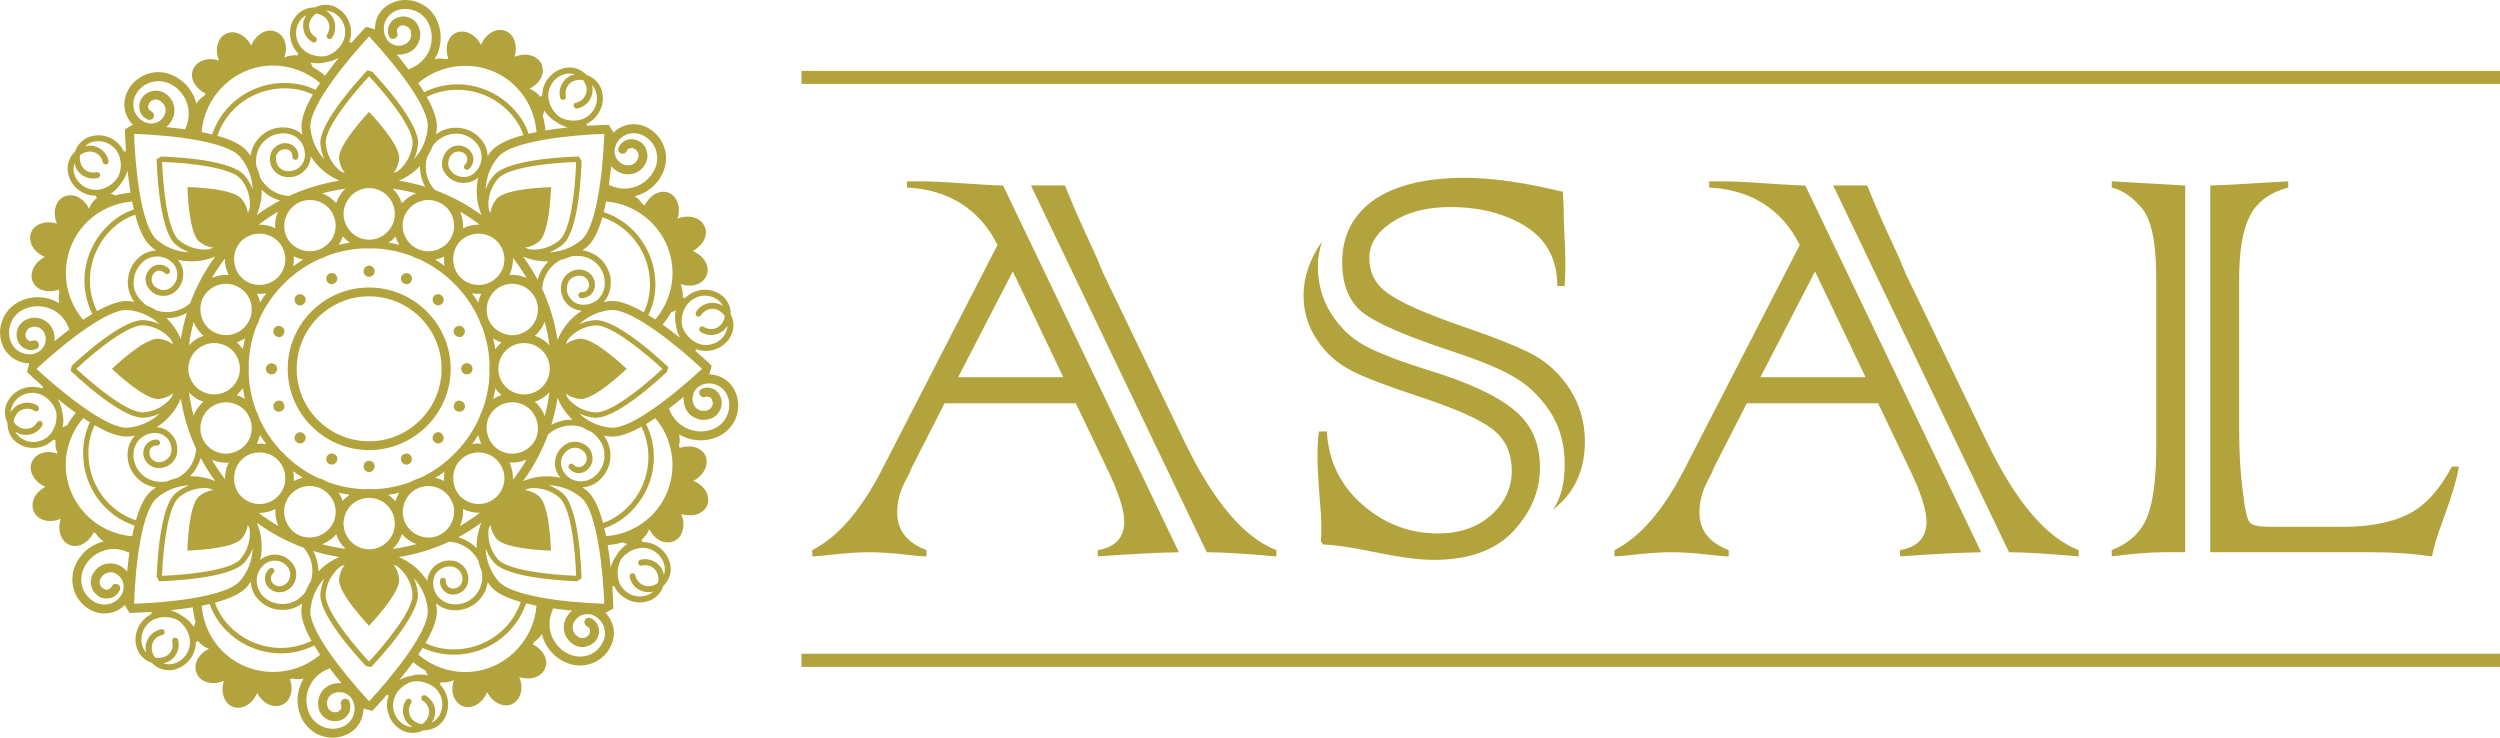 <svg width="183" height="54" viewBox="0 0 183 54" fill="none" xmlns="http://www.w3.org/2000/svg">
<path fill-rule="evenodd" clip-rule="evenodd" d="M167.501 13.274V13.73C166.192 14.07 165.266 14.741 164.722 15.742C164.178 16.779 163.907 18.315 163.907 20.353V31.433C163.907 33.096 163.992 34.581 164.161 35.889C164.314 37.264 164.493 38.054 164.697 38.258C164.884 38.462 165.376 38.563 166.175 38.563H171.528C173.414 38.563 174.977 38.267 176.217 37.673C177.458 37.078 178.545 35.906 179.48 34.157H179.99C179.87 34.972 179.489 36.263 178.843 38.029C178.418 39.15 178.146 40.05 178.027 40.729C176.65 40.525 175.172 40.423 173.592 40.423H161.791V13.577C162.946 13.544 164.238 13.476 165.665 13.374C166.802 13.316 167.413 13.282 167.501 13.274ZM167.501 13.274V13.272C167.515 13.272 167.515 13.272 167.501 13.274ZM2.155 26.592C1.859 26.595 1.562 26.532 1.283 26.403C0.762 26.162 0.357 25.738 0.164 25.218C0.068 24.928 0 24.62 0 24.331C0 23.974 0.087 23.608 0.241 23.281C0.531 22.664 1.022 22.201 1.668 21.96C2.44 21.661 3.269 21.691 4.021 22.028C4.131 22.078 4.237 22.135 4.339 22.197C4.28 21.948 4.28 21.669 4.344 21.389C4.329 21.328 4.315 21.267 4.303 21.207C3.496 21.471 2.678 21.258 2.401 20.63C2.121 19.985 2.517 19.204 3.279 18.809C2.449 18.462 2.025 17.691 2.276 17.017C2.517 16.381 3.365 16.12 4.165 16.371C3.829 15.562 4.041 14.675 4.705 14.386C5.36 14.097 6.14 14.491 6.507 15.269L6.513 15.265C6.645 14.944 6.847 14.679 7.085 14.49C7.046 14.444 7.024 14.385 7.02 14.323C6.053 14.337 5.173 13.66 4.986 12.681C4.966 12.565 4.947 12.459 4.947 12.343C4.947 11.865 5.151 11.416 5.489 11.101C5.527 10.977 5.579 10.857 5.651 10.744C5.893 10.357 6.259 10.078 6.693 9.973C7.666 9.708 8.654 10.214 9.069 11.096C9.119 11.078 9.17 11.072 9.219 11.082C9.164 10.267 9.148 9.657 9.142 9.461L9.691 9.144L9.742 9.146C9.526 8.935 9.358 8.675 9.238 8.382C9.142 8.131 9.103 7.881 9.103 7.64C9.103 7.342 9.171 7.053 9.296 6.764C9.566 6.147 10.077 5.684 10.704 5.443C11.34 5.193 12.044 5.231 12.662 5.52C13.55 5.926 14.158 6.706 14.376 7.59C14.51 7.366 14.708 7.164 14.953 7.008C14.985 6.955 15.018 6.903 15.052 6.851C14.292 6.47 13.869 5.734 14.127 5.096C14.388 4.441 15.217 4.162 16.027 4.431C15.69 3.603 15.931 2.745 16.587 2.447C17.223 2.176 17.994 2.581 18.39 3.333C18.718 2.524 19.499 2.051 20.165 2.311C20.839 2.572 21.11 3.391 20.811 4.21C21.139 4.066 21.476 4.02 21.784 4.058C21.789 4.008 21.809 3.959 21.84 3.918C21.437 3.522 21.225 2.978 21.225 2.427C21.225 2.032 21.331 1.646 21.572 1.3C21.917 0.792 22.478 0.525 23.043 0.543C23.161 0.482 23.288 0.435 23.424 0.403C23.858 0.288 24.311 0.354 24.696 0.586C25.557 1.106 25.906 2.151 25.577 3.058C25.627 3.079 25.671 3.114 25.703 3.158C26.237 2.547 26.654 2.106 26.79 1.964L27.407 2.127L27.446 2.169L27.445 2.128C27.445 1.83 27.503 1.541 27.619 1.26C27.86 0.75 28.275 0.365 28.814 0.162C29.431 -0.079 30.127 -0.05 30.744 0.239C31.361 0.519 31.823 1.02 32.055 1.656C32.353 2.427 32.324 3.266 31.987 4.017C31.935 4.126 31.878 4.231 31.816 4.332C32.068 4.271 32.348 4.269 32.629 4.332C32.689 4.317 32.748 4.304 32.808 4.291C32.544 3.493 32.756 2.675 33.405 2.388C34.041 2.127 34.822 2.523 35.208 3.284C35.564 2.436 36.336 2.012 37.001 2.263C37.657 2.513 37.908 3.361 37.666 4.161C38.468 3.824 39.344 4.036 39.644 4.701C39.923 5.346 39.538 6.127 38.757 6.493C39.088 6.626 39.358 6.835 39.547 7.079C39.59 7.044 39.64 7.023 39.692 7.016L39.692 6.985C39.692 6.58 39.817 6.194 40.04 5.858C40.358 5.395 40.811 5.078 41.359 4.971C41.956 4.852 42.541 5.068 42.927 5.483C43.056 5.524 43.181 5.582 43.299 5.655C43.685 5.887 43.954 6.253 44.071 6.687C44.205 7.226 44.118 7.765 43.838 8.238C43.623 8.602 43.315 8.887 42.932 9.064C42.95 9.112 42.956 9.162 42.95 9.21C43.761 9.156 44.367 9.139 44.562 9.134L44.899 9.684L44.898 9.715C45.108 9.498 45.367 9.328 45.661 9.221C46.182 9.028 46.76 9.047 47.262 9.278C47.879 9.567 48.361 10.069 48.593 10.705C48.844 11.341 48.796 12.025 48.516 12.651C48.188 13.403 47.571 13.971 46.799 14.261C46.687 14.303 46.572 14.338 46.456 14.367C46.674 14.498 46.869 14.69 47.02 14.926C47.076 14.96 47.132 14.995 47.187 15.031C47.571 14.278 48.304 13.858 48.95 14.106C49.586 14.367 49.856 15.214 49.595 16.005C50.425 15.668 51.303 15.918 51.582 16.584C51.871 17.2 51.457 17.971 50.714 18.376C51.505 18.703 51.997 19.484 51.727 20.139C51.478 20.818 50.65 21.07 49.837 20.801L49.832 20.83C49.961 21.146 50.004 21.47 49.972 21.765C50.031 21.769 50.086 21.794 50.131 21.836C50.417 21.538 50.79 21.336 51.196 21.247C51.728 21.141 52.286 21.247 52.74 21.556C53.24 21.887 53.505 22.449 53.49 23.016C53.761 23.521 53.768 24.154 53.444 24.688C53.173 25.15 52.72 25.487 52.19 25.622C51.79 25.726 51.362 25.705 50.97 25.558C50.95 25.6 50.921 25.636 50.885 25.665C51.505 26.207 51.952 26.633 52.094 26.769L51.93 27.386L51.905 27.408C52.2 27.408 52.494 27.472 52.768 27.598C53.279 27.839 53.665 28.243 53.868 28.783C54.118 29.41 54.089 30.093 53.82 30.71C53.521 31.337 53.019 31.8 52.373 32.04C51.458 32.381 50.486 32.26 49.708 31.797C49.77 32.047 49.771 32.328 49.706 32.609C49.72 32.667 49.734 32.727 49.746 32.786C50.545 32.53 51.372 32.742 51.649 33.38C51.91 34.016 51.515 34.806 50.753 35.201C51.592 35.529 52.026 36.309 51.766 36.984C51.515 37.62 50.686 37.88 49.876 37.63C50.204 38.439 49.991 39.316 49.345 39.605C48.682 39.904 47.902 39.51 47.534 38.732L47.529 38.736C47.4 39.057 47.197 39.324 46.957 39.513C46.993 39.555 47.013 39.611 47.019 39.673C47.984 39.669 48.852 40.341 49.065 41.32C49.185 41.91 48.969 42.504 48.551 42.895C48.512 43.019 48.459 43.14 48.391 43.258C48.159 43.643 47.792 43.923 47.349 44.028C46.819 44.173 46.258 44.096 45.797 43.807C45.424 43.594 45.139 43.283 44.969 42.91C44.921 42.925 44.87 42.927 44.821 42.914C44.877 43.73 44.894 44.341 44.899 44.539L44.349 44.847L44.299 44.846C44.52 45.059 44.694 45.324 44.803 45.619C45.006 46.148 44.986 46.717 44.735 47.237C44.465 47.854 43.974 48.317 43.337 48.557C42.711 48.789 42.007 48.77 41.39 48.48C40.637 48.143 40.058 47.536 39.769 46.755C39.729 46.643 39.693 46.529 39.664 46.413C39.532 46.63 39.34 46.826 39.102 46.982C39.067 47.039 39.032 47.096 38.995 47.153C39.742 47.536 40.172 48.277 39.914 48.904C39.654 49.56 38.824 49.829 38.015 49.56C38.361 50.389 38.11 51.256 37.465 51.544C36.828 51.825 36.056 51.42 35.661 50.668C35.324 51.477 34.552 51.94 33.877 51.69C33.213 51.42 32.942 50.593 33.23 49.793L33.227 49.792C32.903 49.935 32.568 49.98 32.262 49.943C32.254 49.998 32.23 50.051 32.194 50.094C32.881 50.77 33.006 51.86 32.469 52.711C32.131 53.211 31.562 53.475 30.996 53.455C30.88 53.518 30.756 53.566 30.627 53.598C30.184 53.703 29.712 53.636 29.326 53.404C28.872 53.115 28.525 52.692 28.409 52.143C28.352 51.979 28.323 51.815 28.323 51.641C28.323 51.395 28.368 51.157 28.454 50.93C28.409 50.907 28.37 50.877 28.343 50.837C27.806 51.452 27.387 51.894 27.252 52.037L26.634 51.873L26.609 51.845C26.614 52.141 26.551 52.438 26.423 52.721C26.191 53.25 25.776 53.636 25.227 53.829C24.61 54.079 23.925 54.051 23.298 53.771C22.691 53.491 22.228 52.981 21.978 52.335C21.852 51.989 21.775 51.622 21.775 51.256C21.775 50.822 21.881 50.389 22.055 49.983C22.105 49.874 22.161 49.769 22.222 49.668C21.968 49.73 21.686 49.731 21.402 49.669C21.343 49.683 21.283 49.697 21.224 49.709C21.497 50.506 21.285 51.325 20.647 51.593C20.001 51.882 19.219 51.487 18.823 50.725C18.477 51.554 17.705 51.989 17.04 51.738C16.393 51.477 16.134 50.648 16.384 49.839C15.584 50.187 14.697 49.965 14.407 49.309C14.109 48.646 14.511 47.868 15.287 47.501L15.281 47.493C14.956 47.364 14.689 47.163 14.5 46.927C14.456 46.962 14.4 46.983 14.341 46.988C14.349 47.935 13.671 48.818 12.701 49.03C12.089 49.149 11.494 48.935 11.107 48.514C10.988 48.477 10.872 48.428 10.762 48.365C10.367 48.124 10.087 47.748 9.981 47.305C9.932 47.141 9.914 46.977 9.914 46.813C9.914 46.024 10.379 45.285 11.1 44.936C11.083 44.888 11.08 44.837 11.09 44.79C10.28 44.845 9.674 44.861 9.479 44.867L9.142 44.308L9.144 44.275C8.935 44.49 8.684 44.663 8.4 44.77C7.869 44.972 7.291 44.944 6.769 44.721C6.162 44.432 5.689 43.941 5.448 43.306C5.352 43.016 5.294 42.727 5.294 42.418C5.294 42.044 5.371 41.686 5.525 41.349C5.863 40.598 6.47 40.029 7.251 39.73C7.362 39.69 7.475 39.656 7.589 39.629C7.371 39.496 7.174 39.301 7.018 39.061C6.964 39.029 6.912 38.995 6.86 38.962C6.486 39.728 5.749 40.144 5.102 39.894C4.446 39.634 4.186 38.796 4.446 37.976C3.617 38.333 2.748 38.082 2.469 37.428C2.189 36.791 2.585 36.02 3.327 35.634C2.527 35.298 2.064 34.517 2.315 33.852C2.574 33.19 3.406 32.91 4.212 33.212L4.214 33.194C4.077 32.87 4.031 32.539 4.066 32.237C4.012 32.228 3.961 32.205 3.918 32.17C3.242 32.861 2.139 33.008 1.302 32.445C0.81 32.127 0.55 31.568 0.55 31.028C0.55 31.009 0.55 30.991 0.55 30.972C0.424 30.73 0.357 30.459 0.357 30.18C0.357 29.881 0.434 29.592 0.598 29.323C1.1 28.464 2.159 28.108 3.071 28.44C3.091 28.39 3.124 28.348 3.168 28.319C2.556 27.784 2.118 27.367 1.977 27.232L2.131 26.615L2.155 26.592ZM41.413 28.802C41.459 28.921 41.509 29.035 41.564 29.145C42.071 29.767 42.801 30.126 43.549 30.19C44.581 30.277 46.829 28.561 48.487 27C47.378 25.96 44.727 23.724 43.559 23.82C42.807 23.88 42.07 24.239 41.559 24.868C41.508 24.973 41.46 25.081 41.417 25.193C41.718 24.965 42.079 24.828 42.46 24.793C43.501 24.716 45.874 27 45.874 27C45.874 27 43.501 29.294 42.46 29.207C42.078 29.172 41.715 29.032 41.413 28.802ZM40.216 25.268C40.14 24.679 40.024 24.102 39.872 23.54C39.724 23.944 39.474 24.302 39.147 24.581C39.559 24.717 39.926 24.956 40.216 25.268ZM9.948 38.088C10.219 37.138 10.58 36.348 11.061 35.943C11.173 35.849 11.29 35.761 11.411 35.678C10.82 35.598 10.279 35.3 9.904 34.845C9.527 34.401 9.335 33.871 9.335 33.303C9.335 33.225 9.335 33.149 9.344 33.082C9.385 32.63 9.572 32.215 9.876 31.888C9.719 31.918 9.561 31.94 9.402 31.953C8.73 32.005 7.851 31.655 6.931 31.125C6.624 31.744 6.47 32.44 6.47 33.187C6.47 35.43 7.884 37.401 9.948 38.088ZM42.084 5.446C41.883 5.378 41.662 5.361 41.438 5.405C41.003 5.492 40.637 5.732 40.415 6.099C40.165 6.465 40.078 6.889 40.165 7.304C40.274 7.835 40.578 8.281 40.988 8.58C41.429 8.814 41.956 8.894 42.479 8.768C42.894 8.652 43.241 8.392 43.472 8.016C43.694 7.65 43.752 7.207 43.646 6.802C43.588 6.579 43.481 6.385 43.33 6.23C43.336 6.253 43.342 6.277 43.346 6.301C43.433 6.657 43.346 7.033 43.144 7.342C42.952 7.65 42.614 7.862 42.257 7.939C42.142 7.968 42.025 7.881 41.987 7.775C41.968 7.65 42.045 7.534 42.17 7.515C42.421 7.457 42.642 7.322 42.778 7.092C42.932 6.879 42.962 6.638 42.932 6.388C42.887 6.193 42.801 6.018 42.685 5.87C42.501 5.831 42.312 5.836 42.132 5.887C41.871 5.945 41.659 6.099 41.544 6.311C41.399 6.532 41.37 6.793 41.418 7.053C41.466 7.149 41.39 7.274 41.264 7.304C41.158 7.342 41.032 7.264 41.003 7.149C40.908 6.783 40.975 6.417 41.158 6.099C41.36 5.771 41.659 5.539 42.017 5.462C42.039 5.456 42.061 5.451 42.084 5.446ZM13.236 29.175C12.854 30.093 12.22 30.796 11.465 31.268L11.485 31.27C11.929 31.308 12.324 31.5 12.585 31.828C12.893 32.156 13.009 32.618 12.97 33.023C12.97 33.38 12.787 33.698 12.526 33.939C12.247 34.17 11.89 34.285 11.524 34.257C11.215 34.237 10.946 34.083 10.743 33.852C10.559 33.62 10.454 33.322 10.492 33.042C10.54 32.522 11.002 32.137 11.524 32.176C11.63 32.184 11.697 32.309 11.717 32.416C11.717 32.532 11.601 32.618 11.485 32.618C11.205 32.59 10.954 32.801 10.935 33.082C10.926 33.274 10.974 33.438 11.08 33.573C11.205 33.717 11.379 33.804 11.553 33.832C11.803 33.852 12.044 33.766 12.237 33.602C12.421 33.447 12.536 33.235 12.546 32.995C12.574 32.676 12.469 32.348 12.267 32.117C12.064 31.867 11.784 31.723 11.456 31.703C11.041 31.665 10.636 31.79 10.328 32.059C10.009 32.319 9.817 32.706 9.778 33.11C9.778 33.187 9.768 33.235 9.768 33.292C9.768 33.766 9.932 34.208 10.241 34.565C10.569 34.97 11.061 35.221 11.601 35.259C11.799 35.279 11.995 35.274 12.187 35.247C12.449 35.133 12.722 35.042 13.004 34.977C13.158 34.895 13.305 34.796 13.443 34.681C13.963 34.247 14.291 33.62 14.349 32.937C14.351 32.914 14.357 32.891 14.366 32.871C13.826 31.716 13.441 30.475 13.236 29.175ZM39.269 44.335C39.011 44.284 38.756 44.228 38.51 44.167C37.757 46.394 35.64 47.922 33.221 47.922C32.388 47.922 31.619 47.749 30.94 47.422C30.838 47.587 30.731 47.754 30.62 47.919C31.587 48.741 32.793 49.194 34.041 49.194C36.781 49.194 39.05 47.053 39.269 44.335ZM40.151 19.132C39.538 19.147 38.905 19.038 38.286 18.778C38.681 19.317 39.038 19.886 39.354 20.48C39.492 19.969 39.761 19.508 40.151 19.132ZM40.814 24.883C41.192 23.945 41.831 23.227 42.593 22.744L42.547 22.741C42.122 22.702 41.717 22.5 41.437 22.172C41.157 21.835 41.032 21.42 41.061 20.977C41.1 20.621 41.254 20.284 41.524 20.062C41.794 19.831 42.161 19.705 42.517 19.734C42.816 19.762 43.106 19.908 43.298 20.139C43.472 20.371 43.588 20.64 43.54 20.958C43.53 21.208 43.395 21.44 43.211 21.604C43.009 21.758 42.778 21.835 42.527 21.825C42.402 21.816 42.334 21.691 42.334 21.584C42.353 21.459 42.44 21.382 42.565 21.382C42.7 21.402 42.836 21.353 42.942 21.267C43.028 21.18 43.106 21.054 43.125 20.919C43.134 20.727 43.067 20.563 42.952 20.419C42.836 20.284 42.672 20.187 42.488 20.177C42.237 20.159 41.987 20.235 41.794 20.399C41.62 20.553 41.515 20.765 41.505 21.016C41.447 21.324 41.572 21.642 41.784 21.883C41.977 22.134 42.276 22.278 42.585 22.298C42.99 22.346 43.395 22.211 43.733 21.951C44.032 21.671 44.235 21.305 44.263 20.881C44.311 20.361 44.148 19.849 43.81 19.435C43.462 19.03 42.98 18.78 42.44 18.741C42.245 18.721 42.05 18.726 41.857 18.754C41.597 18.867 41.325 18.957 41.044 19.021C40.887 19.104 40.737 19.204 40.598 19.32C40.078 19.754 39.75 20.379 39.692 21.054C39.69 21.079 39.684 21.103 39.675 21.124C40.223 22.298 40.612 23.56 40.814 24.883ZM40.202 18.473C41.09 18.438 41.923 18.1 42.565 17.556C43.626 16.65 44.117 12.893 44.234 9.799C42.142 9.866 37.503 10.262 36.481 11.476C35.922 12.129 35.577 12.97 35.547 13.865C35.683 13.489 35.886 13.142 36.143 12.844C37.213 11.562 42.171 11.466 42.373 11.456L42.575 11.784C42.527 13.152 42.306 16.959 41.196 17.894C40.903 18.141 40.567 18.338 40.202 18.473ZM35.247 15.742C34.862 14.821 34.807 13.873 35.002 13.005L34.986 13.018C34.649 13.287 34.234 13.423 33.8 13.384C33.367 13.355 32.971 13.152 32.681 12.815C32.45 12.536 32.306 12.218 32.363 11.842C32.402 11.486 32.575 11.148 32.845 10.917C33.077 10.724 33.366 10.628 33.666 10.657C33.964 10.686 34.244 10.821 34.417 11.051C34.775 11.437 34.716 12.034 34.322 12.382C34.234 12.459 34.08 12.449 34.012 12.353C33.945 12.266 33.954 12.131 34.032 12.054C34.244 11.87 34.273 11.543 34.089 11.332C33.983 11.187 33.81 11.11 33.626 11.09C33.444 11.081 33.26 11.128 33.126 11.254C32.942 11.409 32.826 11.63 32.816 11.88C32.778 12.102 32.855 12.343 33.019 12.526C33.231 12.776 33.511 12.921 33.83 12.95C34.157 12.978 34.465 12.893 34.696 12.689C35.016 12.41 35.208 12.044 35.246 11.63C35.285 11.225 35.16 10.811 34.88 10.483C34.552 10.088 34.07 9.838 33.559 9.79C33.019 9.751 32.478 9.915 32.064 10.262C31.922 10.382 31.796 10.516 31.685 10.661C31.576 10.945 31.437 11.22 31.271 11.48C31.224 11.641 31.192 11.808 31.177 11.977C31.11 12.671 31.331 13.316 31.775 13.846C31.788 13.863 31.797 13.881 31.804 13.9C33.043 14.353 34.2 14.977 35.247 15.742ZM44.094 15.901C43.822 16.857 43.46 17.65 42.98 18.058C42.869 18.151 42.753 18.24 42.633 18.323C43.223 18.404 43.764 18.701 44.148 19.156C44.552 19.657 44.774 20.264 44.697 20.919C44.664 21.374 44.481 21.788 44.181 22.109C44.346 22.076 44.512 22.052 44.678 22.037C45.343 21.986 46.215 22.333 47.128 22.86C47.422 22.239 47.58 21.547 47.58 20.814C47.58 18.567 46.163 16.593 44.094 15.901ZM14.194 45.896C14.206 45.825 14.226 45.755 14.252 45.686C14.27 45.64 14.292 45.595 14.318 45.552C14.217 45.197 14.148 44.829 14.113 44.455C13.56 44.546 13.003 44.617 12.475 44.672C12.76 44.748 13.029 44.874 13.269 45.042C13.64 45.244 13.961 45.536 14.194 45.896ZM50.045 29.049C49.7 29.334 49.335 29.625 48.959 29.907C48.98 29.933 48.996 29.963 49.008 29.998C49.48 31.25 50.898 31.905 52.151 31.423C52.624 31.25 53.009 30.904 53.211 30.441C53.424 29.988 53.444 29.477 53.26 29.005C53.126 28.648 52.855 28.35 52.498 28.195C52.151 28.041 51.766 28.022 51.408 28.156C51.129 28.263 50.916 28.455 50.791 28.735C50.675 28.985 50.666 29.294 50.753 29.564C50.84 29.766 50.974 29.92 51.167 30.006C51.37 30.103 51.592 30.113 51.804 30.026C51.938 29.988 52.064 29.872 52.122 29.737C52.19 29.602 52.19 29.438 52.132 29.303C52.094 29.187 52.025 29.101 51.92 29.062C51.833 29.024 51.727 29.014 51.631 29.053C51.477 29.12 51.274 29.034 51.206 28.86C51.139 28.696 51.225 28.513 51.399 28.445C51.669 28.34 51.93 28.35 52.199 28.455C52.469 28.59 52.653 28.802 52.749 29.072C52.865 29.371 52.855 29.709 52.72 29.998C52.575 30.305 52.335 30.537 52.025 30.643C51.649 30.778 51.264 30.768 50.898 30.595C50.531 30.441 50.281 30.162 50.145 29.794C50.06 29.554 50.024 29.301 50.045 29.049ZM38.124 44.066C37.168 43.797 36.373 43.438 35.96 42.959C35.869 42.849 35.782 42.734 35.701 42.616C35.618 43.203 35.329 43.728 34.87 44.115C34.379 44.529 33.743 44.721 33.096 44.665C32.663 44.624 32.236 44.444 31.916 44.151C31.944 44.302 31.965 44.454 31.978 44.606C32.029 45.278 31.679 46.157 31.148 47.075C31.765 47.382 32.459 47.536 33.221 47.536C35.455 47.536 37.426 46.126 38.124 44.066ZM31.238 7.086C31.723 7.955 32.029 8.774 31.978 9.403C31.965 9.546 31.946 9.689 31.92 9.831C32.394 9.472 32.982 9.311 33.579 9.356C34.224 9.413 34.813 9.713 35.218 10.204C35.51 10.553 35.686 10.969 35.695 11.414C35.781 11.288 35.872 11.167 35.97 11.051C36.41 10.537 37.288 10.16 38.324 9.884C38.089 9.228 37.701 8.629 37.165 8.093C35.584 6.521 33.196 6.133 31.238 7.086ZM20.352 15.499C19.861 15.784 19.391 16.1 18.942 16.444C19.354 16.433 19.767 16.52 20.142 16.706C20.137 16.646 20.135 16.586 20.135 16.525C20.135 16.163 20.211 15.815 20.352 15.499ZM1.117 31.593C1.213 31.783 1.359 31.952 1.552 32.079C2.286 32.57 3.298 32.377 3.79 31.636C4.09 31.181 4.191 30.654 4.114 30.157C3.969 29.683 3.656 29.26 3.201 28.985C2.43 28.523 1.427 28.773 0.974 29.545C0.855 29.741 0.796 29.953 0.791 30.162C0.803 30.142 0.816 30.123 0.829 30.103C1.032 29.794 1.341 29.583 1.707 29.506C2.083 29.419 2.459 29.506 2.767 29.709C2.864 29.776 2.884 29.919 2.835 30.006C2.759 30.113 2.623 30.151 2.527 30.075C2.305 29.929 2.064 29.881 1.803 29.939C1.552 29.988 1.321 30.132 1.196 30.344C1.086 30.509 1.02 30.689 0.995 30.872C1.098 31.028 1.236 31.165 1.408 31.27C1.62 31.385 1.871 31.423 2.121 31.375C2.372 31.308 2.584 31.153 2.71 30.932C2.777 30.826 2.912 30.787 3.018 30.845C3.114 30.904 3.153 31.057 3.086 31.153C2.902 31.481 2.594 31.703 2.237 31.79C1.871 31.886 1.494 31.828 1.186 31.636C1.163 31.622 1.139 31.608 1.117 31.593ZM18.146 15.585C18.197 15.471 18.242 15.357 18.282 15.242C18.362 14.437 18.1 13.662 17.619 13.095C16.944 12.305 14.137 11.929 11.87 11.852C11.919 13.364 12.198 16.824 13.105 17.585C13.687 18.074 14.478 18.34 15.296 18.248C15.398 18.212 15.501 18.171 15.603 18.126C15.221 18.078 14.863 17.919 14.572 17.671C13.781 16.988 13.722 13.692 13.722 13.692C13.732 13.692 17.022 13.752 17.676 14.549C17.93 14.847 18.094 15.205 18.146 15.585ZM11.688 23.733C11.034 23.121 10.197 22.765 9.345 22.692C7.956 22.587 4.947 24.9 2.672 27C4.214 28.437 7.773 31.423 9.354 31.308C10.201 31.236 11.036 30.882 11.69 30.271C11.331 30.439 10.947 30.541 10.559 30.575C8.881 30.71 5.323 27.28 5.169 27.135L5.255 26.769C6.259 25.834 9.123 23.309 10.559 23.435C10.947 23.466 11.331 23.567 11.688 23.733ZM12.184 23.286C12.619 23.701 12.983 24.216 13.236 24.824C13.339 24.169 13.488 23.528 13.68 22.905C13.216 23.167 12.698 23.293 12.184 23.286ZM30.465 14.153C29.906 14.004 29.334 13.889 28.749 13.813C29.056 14.106 29.291 14.474 29.422 14.886C29.703 14.553 30.065 14.303 30.465 14.153ZM22.717 4.577C22.759 4.637 22.796 4.701 22.826 4.769C22.847 4.813 22.865 4.859 22.878 4.907C23.201 5.087 23.509 5.298 23.797 5.54C24.123 5.085 24.466 4.641 24.801 4.228C24.524 4.388 24.222 4.494 23.91 4.543C23.524 4.648 23.115 4.662 22.717 4.577ZM23.431 47.928C23.279 47.701 23.135 47.474 22.999 47.249C20.902 48.311 18.315 47.887 16.596 46.188C16.004 45.595 15.599 44.938 15.351 44.211C15.158 44.256 14.961 44.298 14.761 44.338C14.867 45.599 15.395 46.77 16.278 47.661C18.238 49.602 21.356 49.69 23.431 47.928ZM22.422 1.112C22.231 1.206 22.063 1.35 21.939 1.541C21.446 2.283 21.659 3.284 22.382 3.786C22.832 4.078 23.355 4.179 23.849 4.106C24.331 3.962 24.761 3.647 25.034 3.189C25.497 2.408 25.246 1.424 24.475 0.962C24.289 0.847 24.078 0.787 23.858 0.785C23.881 0.799 23.903 0.813 23.925 0.827C24.234 1.03 24.436 1.339 24.513 1.705C24.572 2.08 24.513 2.447 24.311 2.764C24.244 2.861 24.098 2.89 24.002 2.822C23.906 2.745 23.886 2.619 23.945 2.524C24.089 2.302 24.157 2.032 24.089 1.791C24.04 1.541 23.896 1.329 23.684 1.194C23.517 1.082 23.333 1.016 23.146 0.992C22.987 1.094 22.85 1.232 22.749 1.405C22.633 1.618 22.585 1.868 22.652 2.119C22.71 2.37 22.874 2.572 23.087 2.706C23.193 2.774 23.231 2.908 23.164 2.995C23.106 3.11 22.97 3.15 22.874 3.082C22.536 2.889 22.305 2.59 22.228 2.215C22.142 1.858 22.189 1.492 22.383 1.175C22.395 1.153 22.408 1.132 22.422 1.112ZM25.234 41.338C25.123 41.381 25.015 41.427 24.91 41.477C24.269 41.987 23.898 42.728 23.838 43.488C23.751 44.519 25.468 46.755 27.011 48.422C28.062 47.305 30.29 44.665 30.193 43.488C30.127 42.726 29.753 41.977 29.103 41.465C29.009 41.42 28.912 41.379 28.812 41.341C29.047 41.647 29.187 42.015 29.22 42.4C29.297 43.427 27.031 45.79 27.011 45.811C27.011 45.79 24.726 43.427 24.821 42.4C24.854 42.014 24.996 41.645 25.234 41.338ZM28.745 40.178C29.338 40.101 29.919 39.984 30.485 39.832C30.077 39.682 29.708 39.431 29.422 39.096C29.292 39.514 29.056 39.884 28.745 40.178ZM17.938 24.764C17.746 24.889 17.539 24.988 17.323 25.059C17.496 25.206 17.649 25.375 17.777 25.561C17.819 25.291 17.873 25.025 17.938 24.764ZM29.239 17.918C29.117 17.732 29.019 17.529 28.949 17.314C28.906 17.364 28.861 17.412 28.814 17.46C28.698 17.573 28.576 17.674 28.447 17.761C28.715 17.802 28.979 17.855 29.239 17.918ZM22.191 19.002C21.949 18.954 21.716 18.872 21.5 18.759C21.519 19.005 21.505 19.253 21.458 19.495C21.694 19.319 21.939 19.155 22.191 19.002ZM25.091 17.289C25.021 17.515 24.921 17.727 24.794 17.922C25.063 17.855 25.337 17.801 25.615 17.758C25.419 17.627 25.243 17.468 25.091 17.289ZM12.167 9.304C12.618 9.347 13.089 9.401 13.562 9.467C13.564 9.423 13.574 9.379 13.597 9.336C14.157 8.113 13.607 6.667 12.392 6.109C11.929 5.905 11.408 5.887 10.935 6.06C10.462 6.234 10.096 6.58 9.884 7.033C9.73 7.389 9.711 7.795 9.855 8.151C9.99 8.507 10.251 8.787 10.607 8.942C10.868 9.067 11.166 9.076 11.427 8.98C11.717 8.883 11.929 8.671 12.044 8.421C12.142 8.218 12.15 7.997 12.073 7.804C11.996 7.592 11.842 7.438 11.64 7.342C11.505 7.264 11.34 7.264 11.205 7.322C11.051 7.381 10.946 7.476 10.887 7.621C10.83 7.727 10.83 7.842 10.868 7.939C10.907 8.036 10.984 8.113 11.08 8.151C11.235 8.238 11.33 8.43 11.235 8.594C11.177 8.748 10.974 8.816 10.81 8.748C10.549 8.633 10.357 8.43 10.251 8.17C10.164 7.901 10.164 7.611 10.29 7.342C10.415 7.072 10.656 6.831 10.974 6.715C11.283 6.6 11.62 6.609 11.919 6.744C12.662 7.092 12.97 7.959 12.633 8.681C12.527 8.925 12.368 9.137 12.167 9.304ZM18.492 13.848C18.461 12.96 18.121 12.125 17.571 11.476C16.664 10.406 12.903 9.905 9.817 9.799C9.875 11.9 10.27 16.535 11.486 17.556C12.13 18.101 12.965 18.438 13.853 18.47C13.485 18.337 13.146 18.14 12.854 17.894C11.581 16.804 11.476 11.87 11.466 11.649L11.803 11.456C13.163 11.505 16.982 11.736 17.907 12.845C18.157 13.138 18.357 13.479 18.492 13.848ZM33.241 37.456C33.241 37.205 33.212 36.974 33.096 36.752C32.701 35.789 31.602 35.326 30.637 35.721C29.712 36.097 29.229 37.225 29.615 38.179C30.02 39.132 31.11 39.595 32.064 39.219C32.778 38.911 33.241 38.208 33.241 37.456ZM18.428 31.337C18.428 31.076 18.38 30.846 18.275 30.605C18.101 30.152 17.753 29.795 17.281 29.602C16.818 29.4 16.298 29.4 15.824 29.592C15.12 29.881 14.667 30.575 14.667 31.347C14.667 31.587 14.706 31.818 14.793 32.04C15.217 33.013 16.298 33.467 17.243 33.062C17.975 32.773 18.428 32.098 18.428 31.337ZM17.561 26.991C17.561 25.94 16.722 25.111 15.681 25.111C14.649 25.111 13.799 25.95 13.781 26.981C13.799 28.041 14.639 28.87 15.681 28.87C16.703 28.87 17.561 28.031 17.561 26.991ZM23.303 41.833C23.72 41.395 24.238 41.029 24.85 40.775C24.187 40.671 23.54 40.521 22.912 40.327C23.179 40.794 23.308 41.315 23.303 41.833ZM25.001 50.01C24.711 49.66 24.415 49.286 24.127 48.903C24.098 48.932 24.062 48.956 24.022 48.972C23.405 49.212 22.913 49.666 22.652 50.264C22.382 50.842 22.353 51.487 22.595 52.114C22.768 52.595 23.125 52.961 23.578 53.173C24.04 53.385 24.542 53.404 25.015 53.222C25.391 53.087 25.671 52.817 25.835 52.46C25.989 52.114 25.999 51.728 25.854 51.362C25.767 51.093 25.555 50.88 25.294 50.755C25.034 50.639 24.735 50.63 24.455 50.735C24.253 50.803 24.099 50.948 24.002 51.14C23.915 51.333 23.915 51.554 23.983 51.757C24.04 51.911 24.137 52.017 24.291 52.094C24.436 52.142 24.581 52.152 24.726 52.104C24.821 52.056 24.918 51.989 24.957 51.902C25.005 51.795 25.005 51.699 24.957 51.593C24.899 51.42 24.985 51.247 25.149 51.169C25.323 51.101 25.517 51.188 25.584 51.362C25.671 51.622 25.671 51.911 25.555 52.161C25.43 52.422 25.208 52.614 24.947 52.721C24.648 52.826 24.321 52.817 24.022 52.692C23.722 52.547 23.482 52.306 23.366 51.989C23.241 51.612 23.259 51.208 23.423 50.861C23.578 50.514 23.868 50.244 24.234 50.108C24.481 50.021 24.743 49.986 25.001 50.01ZM25.064 38.328L25.15 38.333C25.15 39.354 25.989 40.202 27.021 40.212C28.081 40.193 28.901 39.364 28.901 38.333C28.901 37.292 28.062 36.454 27.021 36.444C26.529 36.444 26.056 36.627 25.699 36.984C25.343 37.34 25.15 37.812 25.15 38.313H25.069L25.064 38.328ZM19.025 31.832C18.98 32.06 18.903 32.279 18.8 32.482C18.872 32.476 18.944 32.474 19.017 32.474C19.176 32.474 19.333 32.488 19.486 32.517C19.323 32.296 19.169 32.067 19.025 31.832ZM17.321 28.919C17.392 28.941 17.462 28.966 17.532 28.995C17.673 29.053 17.806 29.122 17.93 29.201C17.867 28.942 17.814 28.678 17.773 28.411C17.645 28.6 17.493 28.771 17.321 28.919ZM17.87 33.487C17.799 33.542 17.731 33.603 17.666 33.669C16.962 34.392 16.962 35.634 17.657 36.338C18.419 37.08 19.586 37.08 20.337 36.338C20.402 36.273 20.462 36.204 20.517 36.13C20.551 36.074 20.587 36.02 20.625 35.967C20.794 35.68 20.887 35.349 20.887 35.009C20.887 34.498 20.685 34.035 20.337 33.669C19.991 33.312 19.518 33.12 19.008 33.12C18.663 33.113 18.337 33.198 18.052 33.366C17.993 33.409 17.933 33.45 17.87 33.487ZM23.375 18.961C22.463 19.377 21.634 19.942 20.92 20.627C20.879 20.675 20.836 20.721 20.791 20.765C20.746 20.81 20.7 20.853 20.653 20.894C19.967 21.609 19.401 22.439 18.985 23.352C18.959 23.444 18.928 23.536 18.892 23.627C18.853 23.717 18.81 23.803 18.763 23.886C18.43 24.767 18.235 25.714 18.201 26.702C18.211 26.79 18.216 26.88 18.216 26.971C18.216 27.068 18.211 27.163 18.2 27.256C18.229 28.24 18.419 29.184 18.746 30.062C18.8 30.159 18.849 30.26 18.892 30.364C18.923 30.448 18.951 30.533 18.974 30.619C19.373 31.499 19.911 32.303 20.561 33.001C20.645 33.067 20.725 33.139 20.801 33.216C20.867 33.283 20.93 33.354 20.987 33.428C21.664 34.063 22.44 34.593 23.29 34.991C23.415 35.022 23.537 35.063 23.655 35.114C23.764 35.161 23.868 35.214 23.967 35.274C24.819 35.589 25.732 35.776 26.683 35.811C26.795 35.797 26.907 35.789 27.021 35.789C27.13 35.79 27.238 35.797 27.344 35.812C28.291 35.777 29.201 35.592 30.051 35.279C30.157 35.217 30.269 35.161 30.386 35.114C30.492 35.07 30.6 35.035 30.708 35.006C31.586 34.6 32.388 34.052 33.083 33.394C33.136 33.332 33.192 33.273 33.251 33.216C33.302 33.165 33.354 33.116 33.408 33.07C34.084 32.36 34.644 31.538 35.056 30.636C35.084 30.541 35.119 30.447 35.159 30.354C35.194 30.272 35.231 30.194 35.272 30.118C35.604 29.247 35.802 28.31 35.838 27.333C35.823 27.221 35.815 27.107 35.815 26.991C35.815 26.876 35.823 26.763 35.838 26.653C35.8 25.682 35.604 24.751 35.275 23.884C35.228 23.799 35.186 23.71 35.149 23.618C35.117 23.538 35.089 23.459 35.065 23.378C34.649 22.46 34.08 21.624 33.392 20.904C33.34 20.861 33.289 20.814 33.24 20.765C33.196 20.72 33.154 20.674 33.113 20.626C32.394 19.938 31.558 19.369 30.64 18.953C30.555 18.929 30.47 18.9 30.386 18.867C30.296 18.829 30.209 18.786 30.125 18.739C29.244 18.405 28.296 18.21 27.309 18.177C27.214 18.188 27.118 18.193 27.021 18.193C26.929 18.192 26.839 18.187 26.75 18.177C25.764 18.206 24.818 18.399 23.938 18.727C23.848 18.779 23.753 18.826 23.655 18.867C23.563 18.904 23.469 18.935 23.375 18.961ZM27.425 19.849C27.425 20.081 27.233 20.264 27.02 20.264C26.79 20.264 26.606 20.081 26.616 19.849C26.616 19.628 26.79 19.445 27.02 19.445C27.233 19.445 27.425 19.618 27.425 19.849ZM24.658 20.245C24.745 20.448 24.649 20.679 24.437 20.765C24.234 20.862 23.983 20.765 23.915 20.553C23.829 20.341 23.925 20.101 24.127 20.023C24.34 19.926 24.572 20.023 24.658 20.245ZM22.247 21.653C22.421 21.825 22.421 22.066 22.247 22.23C22.093 22.404 21.832 22.404 21.689 22.23C21.515 22.066 21.524 21.817 21.678 21.653C21.832 21.498 22.093 21.489 22.247 21.653ZM34.176 27.405C33.945 27.405 33.761 27.222 33.761 27C33.761 26.769 33.945 26.586 34.176 26.586C34.398 26.586 34.591 26.769 34.591 27C34.591 27.222 34.398 27.405 34.176 27.405ZM33.79 24.639C33.569 24.726 33.328 24.62 33.241 24.418C33.154 24.205 33.252 23.975 33.453 23.887C33.675 23.791 33.907 23.898 34.002 24.1C34.08 24.312 33.983 24.553 33.79 24.639ZM32.353 22.23C32.209 22.393 31.948 22.393 31.794 22.23C31.63 22.066 31.63 21.816 31.774 21.652C31.948 21.497 32.209 21.497 32.353 21.652C32.527 21.825 32.527 22.066 32.353 22.23ZM30.127 20.553C30.039 20.765 29.807 20.862 29.595 20.765C29.384 20.678 29.297 20.447 29.374 20.245C29.461 20.043 29.692 19.936 29.904 20.023C30.116 20.1 30.212 20.341 30.127 20.553ZM26.616 34.131C26.616 33.909 26.79 33.727 27.021 33.737C27.252 33.727 27.425 33.909 27.425 34.131C27.407 34.372 27.233 34.556 27.021 34.556C26.808 34.564 26.616 34.382 26.616 34.131ZM29.374 33.737C29.297 33.543 29.384 33.303 29.595 33.235C29.807 33.129 30.039 33.235 30.116 33.447C30.212 33.659 30.107 33.901 29.904 33.977C29.712 34.073 29.47 33.977 29.374 33.737ZM31.775 32.319C31.63 32.176 31.62 31.925 31.794 31.761C31.948 31.597 32.209 31.597 32.353 31.761C32.517 31.934 32.517 32.184 32.363 32.339C32.219 32.503 31.948 32.503 31.775 32.319ZM21.061 27C21.061 23.714 23.732 21.045 27.02 21.045C30.29 21.045 32.99 23.714 32.99 27C32.99 30.277 30.29 32.946 27.02 32.946C23.732 32.946 21.061 30.277 21.061 27ZM32.324 27C32.324 24.071 29.943 21.691 27.02 21.691C24.089 21.691 21.717 24.071 21.717 27C21.717 29.92 24.089 32.301 27.02 32.301C29.943 32.301 32.324 29.92 32.324 27ZM20.57 23.897C20.782 23.974 20.888 24.205 20.781 24.418C20.705 24.639 20.462 24.736 20.261 24.639C20.048 24.552 19.963 24.312 20.03 24.1C20.116 23.907 20.357 23.791 20.57 23.897ZM19.875 26.595C20.097 26.595 20.29 26.769 20.28 27C20.28 27.232 20.097 27.414 19.875 27.406C19.643 27.406 19.471 27.222 19.461 27C19.471 26.769 19.643 26.595 19.875 26.595ZM20.261 29.361C20.473 29.265 20.714 29.361 20.782 29.583C20.887 29.795 20.782 30.026 20.57 30.103C20.357 30.19 20.116 30.093 20.039 29.901C19.962 29.689 20.048 29.438 20.261 29.361ZM21.688 31.761C21.843 31.597 22.103 31.597 22.247 31.761C22.421 31.925 22.421 32.175 22.257 32.339C22.093 32.503 21.832 32.493 21.688 32.339C21.515 32.184 21.515 31.925 21.688 31.761ZM23.916 33.438C24.003 33.235 24.234 33.129 24.437 33.235C24.658 33.302 24.754 33.543 24.658 33.755C24.572 33.958 24.33 34.064 24.128 33.977C23.925 33.901 23.83 33.659 23.916 33.438ZM33.453 30.103C33.251 30.017 33.154 29.786 33.251 29.583C33.337 29.361 33.569 29.265 33.781 29.361C34.002 29.448 34.079 29.689 34.012 29.881C33.925 30.093 33.684 30.191 33.453 30.103ZM14.761 9.668C15.024 9.719 15.281 9.775 15.529 9.837C16.274 7.607 18.41 6.07 20.829 6.07C21.649 6.07 22.416 6.243 23.102 6.578C23.206 6.41 23.314 6.243 23.426 6.075C22.458 5.252 21.25 4.797 20.001 4.797C17.242 4.797 14.98 6.955 14.761 9.668ZM4.581 31.294C4.641 31.251 4.705 31.214 4.774 31.183C4.817 31.163 4.864 31.148 4.911 31.137C5.092 30.815 5.304 30.509 5.545 30.221C5.086 29.892 4.638 29.546 4.223 29.209C4.375 29.468 4.478 29.751 4.53 30.044C4.651 30.446 4.672 30.877 4.581 31.294ZM18.938 37.543C19.395 37.895 19.877 38.217 20.379 38.507C20.233 38.183 20.155 37.825 20.155 37.456C20.155 37.39 20.157 37.324 20.162 37.258C19.779 37.458 19.358 37.554 18.938 37.543ZM14.173 23.563C14.025 24.116 13.911 24.683 13.836 25.262C14.125 24.953 14.49 24.716 14.899 24.581C14.574 24.307 14.325 23.957 14.173 23.563ZM24.572 16.515C24.572 16.266 24.514 16.024 24.427 15.803C24.04 14.839 22.923 14.386 21.968 14.782C21.032 15.176 20.559 16.275 20.936 17.248C21.331 18.193 22.449 18.646 23.404 18.25C24.109 17.961 24.572 17.287 24.572 16.515ZM18.428 22.644C18.428 21.883 17.975 21.208 17.261 20.919C16.306 20.514 15.207 20.977 14.803 21.922C14.716 22.153 14.667 22.403 14.667 22.644C14.667 23.416 15.12 24.1 15.824 24.389C16.789 24.783 17.878 24.33 18.275 23.377C18.39 23.135 18.428 22.895 18.428 22.644ZM33.241 16.525C33.241 15.764 32.798 15.071 32.064 14.782C31.11 14.386 30.02 14.839 29.605 15.813C29.22 16.747 29.692 17.865 30.637 18.25C31.1 18.444 31.62 18.444 32.064 18.25C32.537 18.067 32.903 17.71 33.096 17.238C33.212 17.006 33.241 16.766 33.241 16.525ZM28.901 15.668C28.901 14.618 28.062 13.769 27.021 13.769C25.989 13.769 25.15 14.637 25.15 15.658C25.15 16.689 25.989 17.546 27.021 17.546C27.522 17.546 27.995 17.354 28.342 16.988C28.708 16.632 28.901 16.169 28.901 15.668ZM39.374 22.654C39.374 22.413 39.335 22.172 39.239 21.941C38.834 20.977 37.735 20.514 36.77 20.919C35.844 21.305 35.372 22.423 35.758 23.377C35.95 23.839 36.317 24.196 36.77 24.379C37.243 24.591 37.743 24.591 38.217 24.389C38.931 24.1 39.374 23.416 39.374 22.654ZM36.924 18.973C36.924 18.482 36.721 18 36.365 17.643C35.632 16.921 34.436 16.921 33.694 17.653C33 18.347 33 19.59 33.703 20.303C34.436 21.045 35.632 21.045 36.365 20.303C36.721 19.956 36.924 19.484 36.924 18.973ZM40.242 26.991C40.242 25.95 39.403 25.111 38.361 25.111C37.31 25.111 36.481 25.95 36.481 26.991C36.481 28.041 37.31 28.87 38.361 28.87C39.403 28.87 40.242 28.041 40.242 26.991ZM44.367 14.751C44.315 15.015 44.258 15.274 44.194 15.525C46.419 16.259 47.976 18.395 47.976 20.814C47.976 21.626 47.804 22.381 47.463 23.06C47.631 23.164 47.8 23.273 47.969 23.386C48.779 22.424 49.229 21.237 49.229 19.985C49.229 17.233 47.084 14.974 44.367 14.751ZM11.949 48.555C12.153 48.626 12.377 48.647 12.603 48.605C13.472 48.422 14.05 47.584 13.877 46.688C13.764 46.142 13.444 45.688 13.013 45.393C12.586 45.178 12.084 45.107 11.581 45.233C10.704 45.445 10.183 46.341 10.405 47.208C10.455 47.421 10.563 47.614 10.712 47.768C10.705 47.742 10.7 47.716 10.695 47.69C10.675 47.613 10.656 47.516 10.656 47.43C10.656 46.784 11.128 46.187 11.804 46.062C11.919 46.033 12.025 46.11 12.045 46.226C12.083 46.341 11.996 46.466 11.871 46.486C11.36 46.581 11.023 47.073 11.119 47.613C11.158 47.808 11.241 47.984 11.357 48.133C11.542 48.174 11.737 48.17 11.929 48.114C12.18 48.056 12.382 47.902 12.507 47.69C12.642 47.468 12.681 47.208 12.603 46.958C12.585 46.804 12.662 46.707 12.768 46.688C12.893 46.658 13.009 46.726 13.038 46.842C13.125 47.218 13.076 47.594 12.884 47.902C12.7 48.239 12.392 48.442 12.025 48.538C12 48.545 11.975 48.55 11.949 48.555ZM38.431 18.125C38.534 18.172 38.638 18.213 38.742 18.25C39.563 18.346 40.357 18.08 40.946 17.585C41.736 16.93 42.103 14.126 42.171 11.862C40.657 11.9 37.195 12.189 36.442 13.095C35.943 13.676 35.674 14.466 35.769 15.282C35.806 15.389 35.849 15.496 35.898 15.602C35.944 15.216 36.105 14.851 36.356 14.549C37.038 13.761 40.319 13.702 40.338 13.702C40.328 13.712 40.268 16.999 39.461 17.671C39.167 17.919 38.81 18.077 38.431 18.125ZM37.548 35.119C37.914 34.648 38.249 34.15 38.55 33.632C38.157 33.811 37.723 33.892 37.288 33.856C37.482 34.246 37.568 34.685 37.548 35.119ZM23.572 39.835C24.131 39.985 24.705 40.1 25.291 40.177C24.98 39.886 24.743 39.52 24.609 39.111C24.327 39.441 23.969 39.688 23.572 39.835ZM11.44 18.339C11.305 18.248 11.175 18.151 11.051 18.047C10.542 17.613 10.169 16.745 9.895 15.719C9.239 15.939 8.636 16.317 8.11 16.843C6.528 18.451 6.139 20.831 7.102 22.778C7.968 22.295 8.784 21.989 9.412 22.037C9.552 22.05 9.691 22.069 9.83 22.094C9.52 21.68 9.354 21.174 9.354 20.66C9.354 20.583 9.354 20.505 9.373 20.448C9.422 19.802 9.72 19.214 10.222 18.8C10.574 18.513 10.996 18.352 11.44 18.339ZM9.798 15.333C9.753 15.142 9.712 14.947 9.672 14.75C8.404 14.854 7.247 15.383 6.355 16.266C4.415 18.213 4.316 21.323 6.083 23.406C6.307 23.256 6.532 23.112 6.755 22.978C6.373 22.206 6.181 21.367 6.181 20.543C6.181 19.098 6.751 17.663 7.83 16.583C8.406 15.991 9.068 15.572 9.798 15.333ZM12.677 25.214C12.632 25.096 12.582 24.982 12.528 24.872C12.018 24.24 11.276 23.876 10.521 23.811C9.489 23.733 7.251 25.439 5.593 27C6.702 28.041 9.344 30.277 10.521 30.18C11.278 30.12 12.03 29.751 12.541 29.106C12.591 29.002 12.638 28.893 12.68 28.782C12.373 29.024 12.001 29.171 11.611 29.208C10.569 29.284 8.197 27 8.197 27C8.197 27 10.569 24.706 11.611 24.794C11.999 24.83 12.37 24.974 12.677 25.214ZM13.835 28.73C13.911 29.307 14.024 29.874 14.171 30.426C14.322 30.032 14.568 29.683 14.887 29.408C14.481 29.273 14.12 29.038 13.835 28.73ZM19.495 21.461C19.269 21.506 19.038 21.52 18.809 21.503C18.912 21.705 18.988 21.92 19.034 22.145C19.178 21.91 19.331 21.682 19.495 21.461ZM17.977 20.555C18.709 21.03 19.684 20.94 20.337 20.303C20.685 19.956 20.887 19.484 20.887 18.973C20.887 18.472 20.685 17.99 20.337 17.653C19.605 16.921 18.409 16.921 17.666 17.643C16.962 18.357 16.962 19.59 17.666 20.303C17.75 20.386 17.839 20.46 17.932 20.525L17.977 20.555ZM16.462 18.925C16.116 19.377 15.799 19.85 15.512 20.344C15.893 20.173 16.316 20.094 16.741 20.124C16.559 19.774 16.461 19.384 16.461 18.973L16.462 18.925ZM31.605 52.892C31.8 52.798 31.974 52.653 32.102 52.46C32.604 51.718 32.401 50.697 31.65 50.215C31.188 49.912 30.648 49.814 30.14 49.902C29.68 50.051 29.269 50.361 28.998 50.803C28.785 51.178 28.708 51.613 28.824 52.046C28.921 52.46 29.191 52.817 29.556 53.039C29.758 53.156 29.973 53.216 30.196 53.216C30.169 53.199 30.142 53.182 30.116 53.164C29.807 52.961 29.595 52.663 29.518 52.296C29.451 51.911 29.518 51.544 29.73 51.247C29.789 51.14 29.933 51.121 30.039 51.169C30.135 51.247 30.155 51.381 30.087 51.477C29.952 51.699 29.884 51.94 29.952 52.201C30.001 52.46 30.135 52.672 30.357 52.807C30.524 52.921 30.711 52.987 30.901 53.01C31.054 52.909 31.18 52.771 31.274 52.605C31.418 52.373 31.438 52.123 31.39 51.892C31.331 51.641 31.177 51.42 30.936 51.295C30.849 51.227 30.811 51.093 30.868 50.986C30.927 50.889 31.062 50.851 31.167 50.919C31.485 51.102 31.717 51.42 31.823 51.766C31.91 52.132 31.843 52.509 31.65 52.817C31.636 52.843 31.621 52.868 31.605 52.892ZM22.803 46.911C22.318 46.042 22.012 45.225 22.064 44.596C22.075 44.456 22.094 44.317 22.119 44.178C21.641 44.532 21.064 44.697 20.473 44.636C19.817 44.587 19.238 44.289 18.823 43.787C18.531 43.439 18.376 43.022 18.362 42.576C18.272 42.708 18.175 42.836 18.072 42.958C17.634 43.468 16.76 43.842 15.731 44.115C15.953 44.765 16.339 45.363 16.866 45.898C18.459 47.481 20.86 47.868 22.803 46.911ZM24.785 36.058C24.91 36.248 25.01 36.455 25.081 36.674C25.127 36.618 25.176 36.564 25.227 36.512C25.343 36.402 25.466 36.306 25.595 36.22C25.321 36.178 25.051 36.124 24.785 36.058ZM21.5 35.216C21.57 35.179 21.643 35.145 21.717 35.114C21.864 35.051 22.016 35.003 22.17 34.97C21.926 34.821 21.689 34.662 21.46 34.492C21.505 34.73 21.519 34.974 21.5 35.216ZM45.916 39.816C45.847 39.804 45.778 39.785 45.71 39.759C45.669 39.743 45.628 39.722 45.588 39.699C45.231 39.801 44.861 39.868 44.483 39.901C44.574 40.45 44.645 41.003 44.7 41.528C44.781 41.237 44.913 40.964 45.087 40.72C45.285 40.357 45.568 40.044 45.916 39.816ZM19.155 13.884C19.169 14.493 19.059 15.122 18.799 15.739C19.337 15.346 19.904 14.99 20.497 14.675C19.987 14.536 19.525 14.264 19.155 13.884ZM29.047 3.993C29.334 4.34 29.627 4.71 29.913 5.09C29.943 5.06 29.979 5.036 30.02 5.019C30.637 4.788 31.11 4.344 31.39 3.767C31.65 3.159 31.678 2.494 31.446 1.887C31.274 1.416 30.927 1.039 30.463 0.827C30.02 0.625 29.499 0.596 29.027 0.769C28.66 0.914 28.381 1.184 28.216 1.531C28.062 1.877 28.062 2.263 28.188 2.629C28.294 2.908 28.486 3.13 28.757 3.246C29.016 3.371 29.297 3.381 29.576 3.266C29.779 3.189 29.943 3.054 30.03 2.861C30.116 2.667 30.127 2.437 30.058 2.225C30.001 2.089 29.885 1.974 29.74 1.917C29.605 1.839 29.451 1.839 29.306 1.897C29.22 1.935 29.133 2.012 29.094 2.109C29.046 2.205 29.046 2.311 29.085 2.408C29.133 2.581 29.056 2.774 28.882 2.822C28.708 2.889 28.525 2.803 28.468 2.639C28.352 2.378 28.381 2.089 28.486 1.83C28.612 1.579 28.824 1.386 29.094 1.28C29.374 1.175 29.702 1.175 30.02 1.309C30.309 1.444 30.55 1.685 30.657 2.012C30.811 2.388 30.791 2.783 30.627 3.14C30.463 3.496 30.174 3.767 29.807 3.882C29.561 3.981 29.303 4.017 29.047 3.993ZM15.516 33.656C15.804 34.152 16.124 34.627 16.471 35.079C16.471 35.056 16.471 35.032 16.471 35.009C16.471 34.601 16.563 34.211 16.74 33.862C16.316 33.898 15.896 33.825 15.516 33.656ZM15.613 35.871C15.504 35.821 15.394 35.777 15.283 35.739C14.469 35.649 13.68 35.915 13.095 36.406C12.315 37.08 11.948 39.874 11.861 42.149C13.385 42.091 16.847 41.811 17.609 40.915C18.098 40.334 18.364 39.544 18.271 38.724C18.234 38.619 18.192 38.515 18.146 38.411C18.094 38.791 17.93 39.148 17.676 39.441C17.012 40.229 13.733 40.298 13.712 40.299C13.723 40.288 13.773 36.991 14.572 36.329C14.865 36.079 15.227 35.919 15.613 35.871ZM5.453 11.954C5.387 12.152 5.366 12.371 5.4 12.594C5.593 13.471 6.451 14.039 7.329 13.866C7.91 13.746 8.377 13.388 8.664 12.915C8.849 12.505 8.901 12.033 8.775 11.562C8.554 10.695 7.676 10.175 6.808 10.377C6.584 10.441 6.386 10.551 6.227 10.703C6.253 10.696 6.28 10.69 6.306 10.685C7.069 10.541 7.791 11.033 7.947 11.775C7.975 11.9 7.898 12.015 7.783 12.034C7.657 12.064 7.54 11.977 7.522 11.87C7.425 11.341 6.914 11.004 6.393 11.11C6.193 11.15 6.014 11.236 5.865 11.356C5.829 11.536 5.838 11.722 5.893 11.909C5.95 12.151 6.104 12.353 6.316 12.497C6.548 12.632 6.798 12.671 7.059 12.604C7.174 12.574 7.291 12.642 7.33 12.748C7.348 12.883 7.281 12.998 7.156 13.027C6.789 13.114 6.423 13.065 6.085 12.863C5.776 12.681 5.555 12.372 5.468 12.015C5.462 11.995 5.457 11.974 5.453 11.954ZM28.938 36.691C29.006 36.469 29.105 36.259 29.229 36.066C28.964 36.131 28.694 36.184 28.42 36.225C28.613 36.356 28.788 36.513 28.938 36.691ZM36.042 33.409C35.319 32.951 34.336 33.037 33.703 33.669C33 34.372 33 35.626 33.703 36.338C34.436 37.071 35.632 37.08 36.365 36.348C36.721 35.992 36.924 35.5 36.924 35.009C36.924 34.498 36.721 34.035 36.365 33.669C36.286 33.588 36.201 33.517 36.112 33.455L36.042 33.409ZM24.549 37.742C24.564 37.654 24.572 37.565 24.572 37.475C24.572 36.704 24.099 36.02 23.404 35.721C22.941 35.529 22.44 35.529 21.968 35.712C21.505 35.904 21.128 36.27 20.936 36.742C20.54 37.688 21.032 38.815 21.948 39.209C22.941 39.595 24.022 39.132 24.427 38.179C24.465 38.081 24.498 37.979 24.523 37.876C24.53 37.831 24.539 37.786 24.549 37.742ZM36.711 25.064C36.65 25.043 36.589 25.021 36.529 24.996C36.376 24.933 36.232 24.858 36.097 24.77C36.161 25.032 36.215 25.299 36.256 25.569C36.385 25.381 36.538 25.211 36.711 25.064ZM37.773 29.466C36.946 29.34 36.093 29.795 35.758 30.595C35.362 31.529 35.844 32.696 36.77 33.061C37.735 33.466 38.834 33.013 39.249 32.059C39.335 31.828 39.374 31.587 39.374 31.356C39.374 30.575 38.931 29.881 38.217 29.592C38.128 29.554 38.038 29.524 37.948 29.501C37.889 29.491 37.831 29.48 37.773 29.466ZM15.753 18.782C14.832 19.165 13.882 19.218 13.009 19.019L13.028 19.04C13.318 19.358 13.463 19.783 13.404 20.226C13.366 20.66 13.163 21.055 12.826 21.344C12.574 21.566 12.218 21.681 11.87 21.653C11.505 21.643 11.177 21.459 10.935 21.18C10.762 20.977 10.656 20.717 10.656 20.448V20.341C10.694 20.052 10.83 19.783 11.061 19.599C11.456 19.262 12.045 19.31 12.392 19.696C12.469 19.802 12.459 19.927 12.373 20.014C12.276 20.081 12.15 20.081 12.064 19.995C11.87 19.783 11.553 19.744 11.34 19.927C11.205 20.043 11.118 20.207 11.1 20.389C11.09 20.573 11.148 20.755 11.253 20.9C11.427 21.074 11.65 21.208 11.9 21.228C12.142 21.247 12.373 21.17 12.546 21.016C12.797 20.804 12.951 20.505 12.97 20.187C12.999 19.888 12.903 19.56 12.7 19.32C12.421 19.002 12.045 18.809 11.64 18.78C11.225 18.741 10.83 18.867 10.501 19.137C10.096 19.484 9.845 19.956 9.798 20.476C9.711 21.016 9.914 21.536 10.27 21.941C10.399 22.092 10.541 22.226 10.694 22.34C10.965 22.446 11.227 22.578 11.477 22.735C12.272 22.977 13.17 22.826 13.857 22.249C13.874 22.236 13.893 22.225 13.912 22.217C14.364 20.981 14.988 19.827 15.753 18.782ZM30.616 6.078C30.767 6.303 30.911 6.528 31.044 6.751C33.15 5.69 35.745 6.115 37.445 7.824C38.031 8.401 38.457 9.065 38.698 9.791C38.886 9.746 39.078 9.705 39.272 9.666C39.175 8.404 38.647 7.232 37.754 6.339C35.823 4.401 32.694 4.319 30.616 6.078ZM15.914 9.939C16.872 10.209 17.667 10.57 18.072 11.051C18.166 11.163 18.256 11.278 18.339 11.399C18.426 10.802 18.717 10.27 19.181 9.886C19.673 9.461 20.299 9.278 20.936 9.336C21.405 9.377 21.817 9.558 22.137 9.861C22.108 9.703 22.086 9.544 22.073 9.384C22.019 8.716 22.367 7.838 22.898 6.92C22.27 6.619 21.585 6.465 20.829 6.465C18.583 6.465 16.608 7.88 15.914 9.939ZM44.736 12.16C44.692 12.611 44.637 13.082 44.57 13.555C44.612 13.557 44.655 13.568 44.697 13.586C45.285 13.856 45.95 13.866 46.568 13.654C47.185 13.412 47.657 12.96 47.928 12.382C48.149 11.919 48.159 11.399 47.995 10.926C47.812 10.454 47.455 10.088 47.001 9.876C46.645 9.722 46.259 9.703 45.883 9.838C45.526 9.982 45.246 10.242 45.093 10.589C44.967 10.859 44.948 11.148 45.054 11.427C45.141 11.698 45.353 11.909 45.623 12.034C45.816 12.121 46.037 12.131 46.24 12.064C46.452 11.977 46.607 11.842 46.683 11.64C46.76 11.495 46.76 11.341 46.703 11.186C46.645 11.043 46.548 10.936 46.414 10.879C46.297 10.821 46.202 10.821 46.095 10.859C45.989 10.888 45.922 10.964 45.874 11.061C45.805 11.225 45.603 11.302 45.439 11.225C45.285 11.148 45.208 10.956 45.285 10.792C45.401 10.541 45.603 10.348 45.864 10.242C46.124 10.155 46.414 10.165 46.665 10.281C46.973 10.406 47.204 10.647 47.31 10.956C47.426 11.263 47.426 11.601 47.282 11.909C47.127 12.266 46.828 12.536 46.452 12.681C46.095 12.806 45.7 12.786 45.353 12.622C45.11 12.518 44.902 12.359 44.736 12.16ZM23.752 42.328C23.144 42.981 22.792 43.815 22.72 44.664C22.604 46.042 24.918 49.059 27.02 51.333C28.457 49.8 31.446 46.235 31.312 44.645C31.249 43.804 30.897 42.974 30.287 42.323C30.455 42.682 30.557 43.065 30.589 43.45C30.723 45.117 27.31 48.683 27.156 48.837L26.79 48.75C25.844 47.748 23.318 44.895 23.453 43.45C23.484 43.066 23.585 42.684 23.752 42.328ZM25.28 13.815C24.702 13.891 24.135 14.004 23.582 14.153C23.976 14.301 24.331 14.546 24.61 14.872C24.743 14.465 24.976 14.103 25.28 13.815ZM48.597 42.085C48.67 41.878 48.69 41.647 48.642 41.407C48.448 40.53 47.59 39.961 46.722 40.135C46.204 40.246 45.766 40.539 45.467 40.934C45.226 41.374 45.143 41.901 45.266 42.429C45.362 42.853 45.642 43.209 46.009 43.431C46.384 43.652 46.828 43.72 47.233 43.605C47.458 43.559 47.656 43.451 47.815 43.296C47.785 43.303 47.755 43.31 47.725 43.316C47.378 43.392 47.001 43.316 46.683 43.113C46.375 42.901 46.163 42.592 46.095 42.216C46.056 42.091 46.143 41.995 46.258 41.965C46.384 41.947 46.49 42.014 46.509 42.139C46.568 42.39 46.712 42.602 46.934 42.746C47.136 42.891 47.407 42.949 47.648 42.891C47.843 42.855 48.019 42.776 48.169 42.664C48.211 42.48 48.21 42.285 48.159 42.091C48.092 41.841 47.937 41.638 47.725 41.504C47.503 41.369 47.233 41.33 46.992 41.407C46.867 41.436 46.741 41.359 46.721 41.253C46.703 41.099 46.76 41.003 46.876 40.974C47.233 40.877 47.618 40.936 47.946 41.138C48.256 41.32 48.486 41.619 48.574 41.975C48.582 42.012 48.59 42.048 48.597 42.085ZM38.542 20.349C38.243 19.834 37.912 19.342 37.549 18.874C37.566 19.305 37.48 19.738 37.29 20.125C37.722 20.093 38.154 20.173 38.542 20.349ZM28.813 12.659C28.926 12.616 29.035 12.569 29.141 12.517C29.772 12.008 30.132 11.269 30.203 10.512C30.281 9.481 28.583 7.255 27.02 5.587C25.989 6.687 23.732 9.336 23.848 10.512C23.909 11.275 24.279 12.019 24.921 12.529C25.024 12.578 25.131 12.623 25.24 12.665C25.002 12.358 24.858 11.988 24.821 11.601C24.745 10.56 27.02 8.19 27.02 8.19C27.02 8.19 29.306 10.56 29.22 11.601C29.187 11.986 29.047 12.353 28.813 12.659ZM47.968 30.613C47.742 30.764 47.517 30.907 47.295 31.04C48.344 33.132 47.924 35.714 46.211 37.417C45.627 38.009 44.963 38.422 44.239 38.665C44.284 38.857 44.326 39.053 44.366 39.251C45.636 39.147 46.803 38.619 47.696 37.735C49.642 35.782 49.727 32.687 47.968 30.613ZM36.1 29.212C36.288 29.088 36.492 28.989 36.705 28.918C36.535 28.771 36.384 28.604 36.258 28.418C36.217 28.687 36.164 28.952 36.1 29.212ZM35.23 32.472C35.129 32.272 35.054 32.059 35.009 31.84C34.868 32.07 34.718 32.295 34.558 32.512C34.78 32.468 35.005 32.455 35.23 32.472ZM31.862 34.979C32.086 35.025 32.303 35.102 32.506 35.205C32.5 35.14 32.498 35.074 32.498 35.009C32.498 34.844 32.514 34.681 32.544 34.523C32.324 34.685 32.096 34.837 31.862 34.979ZM9.673 39.25C9.726 38.984 9.783 38.724 9.846 38.472C7.611 37.735 6.085 35.602 6.085 33.187C6.085 32.364 6.25 31.599 6.581 30.915C6.418 30.814 6.255 30.709 6.092 30.601C5.267 31.567 4.812 32.767 4.812 34.016C4.812 36.769 6.949 39.027 9.673 39.25ZM52.929 22.405C52.832 22.214 52.686 22.046 52.499 21.922C52.132 21.671 51.708 21.594 51.283 21.671C50.86 21.768 50.493 22.018 50.242 22.375C49.948 22.815 49.849 23.327 49.922 23.814C50.06 24.3 50.376 24.735 50.849 25.015C51.226 25.247 51.669 25.314 52.084 25.198C52.508 25.093 52.855 24.822 53.067 24.466C53.185 24.27 53.245 24.056 53.25 23.846C53.238 23.866 53.225 23.887 53.212 23.907C53.019 24.205 52.691 24.417 52.335 24.494C51.959 24.572 51.592 24.494 51.283 24.292C51.187 24.225 51.149 24.09 51.216 23.984C51.283 23.887 51.419 23.859 51.516 23.926C51.728 24.071 51.997 24.119 52.248 24.071C52.499 24.013 52.701 23.878 52.855 23.666C52.966 23.502 53.032 23.322 53.056 23.14C52.954 22.981 52.815 22.843 52.643 22.741C52.421 22.606 52.17 22.577 51.91 22.626C51.669 22.693 51.457 22.857 51.322 23.059C51.264 23.174 51.129 23.204 51.023 23.155C50.916 23.088 50.888 22.943 50.946 22.846C51.129 22.529 51.447 22.298 51.804 22.211C52.17 22.114 52.547 22.172 52.865 22.365C52.887 22.378 52.908 22.391 52.929 22.405ZM38.287 35.216C39.206 34.832 40.154 34.778 41.023 34.972L41.013 34.96C40.773 34.671 40.618 34.295 40.618 33.909C40.618 33.871 40.618 33.824 40.637 33.765C40.666 33.331 40.888 32.936 41.216 32.667C41.485 32.425 41.833 32.319 42.199 32.339C42.565 32.378 42.883 32.532 43.125 32.821C43.318 33.062 43.385 33.341 43.376 33.659C43.346 33.948 43.203 34.218 42.98 34.401C42.788 34.565 42.547 34.651 42.306 34.633C42.045 34.613 41.813 34.479 41.649 34.285C41.582 34.199 41.592 34.073 41.679 33.996C41.774 33.901 41.91 33.909 41.977 34.016C42.074 34.111 42.199 34.17 42.334 34.19C42.47 34.199 42.585 34.17 42.7 34.073C42.836 33.948 42.932 33.794 42.952 33.611C42.961 33.418 42.903 33.254 42.778 33.1C42.614 32.908 42.392 32.792 42.161 32.773C41.919 32.763 41.679 32.84 41.505 32.995C41.254 33.197 41.1 33.486 41.061 33.804C41.052 34.083 41.139 34.44 41.359 34.671C41.611 34.999 41.987 35.201 42.392 35.23C42.816 35.259 43.211 35.134 43.53 34.864C43.935 34.517 44.196 34.045 44.243 33.514C44.282 32.956 44.118 32.464 43.771 32.059C43.638 31.896 43.486 31.752 43.32 31.628C43.075 31.529 42.836 31.407 42.608 31.265C42.429 31.207 42.24 31.17 42.045 31.153C41.369 31.106 40.714 31.308 40.184 31.741C40.167 31.756 40.148 31.769 40.13 31.778C39.677 33.014 39.053 34.17 38.287 35.216ZM13.906 34.864C14.514 34.849 15.141 34.958 15.754 35.216C15.36 34.677 15.003 34.109 14.688 33.516C14.55 34.023 14.281 34.484 13.906 34.864ZM8.101 14.189C8.176 14.201 8.25 14.222 8.322 14.251C8.365 14.267 8.408 14.285 8.449 14.307C8.808 14.205 9.178 14.136 9.555 14.102C9.465 13.555 9.394 13.004 9.339 12.481C9.254 12.788 9.11 13.076 8.918 13.329C8.718 13.673 8.441 13.97 8.101 14.189ZM29.192 40.775C30.099 41.154 30.8 41.779 31.274 42.524V42.515C31.312 42.091 31.515 41.686 31.843 41.417C32.181 41.128 32.614 41.002 33.048 41.031C33.405 41.06 33.733 41.224 33.964 41.494C34.196 41.773 34.302 42.101 34.283 42.487C34.253 42.795 34.119 43.065 33.877 43.258C33.646 43.45 33.366 43.546 33.067 43.518C32.556 43.47 32.161 42.997 32.209 42.487C32.209 42.371 32.315 42.293 32.45 42.293C32.556 42.303 32.653 42.39 32.642 42.535C32.642 42.554 32.634 42.564 32.634 42.574C32.634 42.824 32.836 43.055 33.106 43.084C33.279 43.103 33.453 43.035 33.607 42.929C33.743 42.814 33.83 42.631 33.849 42.449C33.868 42.197 33.8 41.966 33.626 41.773C33.472 41.591 33.251 41.484 33.019 41.465C32.691 41.436 32.383 41.542 32.122 41.745C31.891 41.947 31.736 42.226 31.717 42.554C31.679 42.968 31.814 43.373 32.064 43.672C32.344 43.989 32.711 44.192 33.144 44.23C33.666 44.279 34.186 44.125 34.591 43.777C34.996 43.431 35.246 42.959 35.295 42.418V42.197C35.295 42.072 35.286 41.949 35.267 41.828C35.156 41.57 35.068 41.3 35.004 41.022C34.614 40.279 33.865 39.741 32.971 39.662C32.944 39.66 32.919 39.655 32.897 39.645C31.739 40.185 30.495 40.571 29.192 40.775ZM13.863 35.521C12.971 35.554 12.132 35.898 11.486 36.454C10.415 37.35 9.914 41.108 9.817 44.192C11.909 44.135 16.549 43.739 17.579 42.515C18.129 41.871 18.467 41.033 18.494 40.139C18.359 40.513 18.159 40.859 17.907 41.157C16.818 42.428 11.871 42.535 11.658 42.554L11.466 42.216C11.524 40.838 11.755 37.032 12.854 36.107C13.149 35.856 13.491 35.656 13.863 35.521ZM30.302 11.658C30.903 11.007 31.249 10.179 31.312 9.336C31.438 7.949 29.133 4.932 27.02 2.667C25.584 4.2 22.594 7.765 22.72 9.346C22.792 10.19 23.143 11.021 23.75 11.672C23.584 11.316 23.484 10.935 23.453 10.551C23.318 8.883 26.751 5.318 26.886 5.145L27.252 5.25C28.188 6.263 30.714 9.105 30.598 10.551C30.565 10.93 30.465 11.306 30.302 11.658ZM49.465 22.701C49.407 22.742 49.345 22.779 49.277 22.808C49.229 22.831 49.178 22.849 49.127 22.862C48.948 23.176 48.74 23.476 48.505 23.758C48.944 24.073 49.372 24.403 49.773 24.727C49.63 24.461 49.537 24.172 49.495 23.876C49.44 23.664 49.413 23.445 49.413 23.223C49.413 23.049 49.43 22.874 49.465 22.701ZM31.326 49.434C31.279 49.372 31.239 49.304 31.206 49.232C31.187 49.188 31.172 49.143 31.16 49.097C30.837 48.917 30.529 48.706 30.24 48.466C29.913 48.922 29.569 49.367 29.234 49.779C29.488 49.632 29.765 49.531 30.052 49.478C30.462 49.356 30.901 49.338 31.326 49.434ZM46.955 31.236C46.097 31.71 45.291 32.008 44.668 31.954C44.513 31.94 44.358 31.919 44.204 31.89C44.519 32.311 44.687 32.813 44.687 33.341C44.687 33.418 44.687 33.486 44.678 33.553C44.619 34.199 44.311 34.787 43.82 35.201C43.483 35.482 43.066 35.649 42.63 35.67C42.755 35.755 42.875 35.846 42.99 35.943C43.497 36.381 43.869 37.252 44.143 38.28C44.804 38.055 45.396 37.674 45.931 37.138C47.509 35.57 47.9 33.174 46.955 31.236ZM5.097 24.108C5.067 24.076 5.042 24.038 5.025 23.994C4.802 23.386 4.349 22.895 3.752 22.626C3.163 22.365 2.498 22.346 1.9 22.577C1.417 22.751 1.041 23.097 0.829 23.56C0.637 24.003 0.607 24.514 0.781 24.986C0.917 25.343 1.186 25.651 1.552 25.806C1.9 25.96 2.276 25.979 2.643 25.844C2.912 25.728 3.135 25.536 3.25 25.266C3.376 24.996 3.394 24.706 3.269 24.437C3.212 24.235 3.056 24.08 2.864 23.984C2.672 23.897 2.449 23.887 2.237 23.974C2.093 24.013 1.977 24.139 1.919 24.274C1.851 24.408 1.851 24.553 1.9 24.697C1.948 24.813 2.025 24.9 2.112 24.938C2.209 24.977 2.314 24.986 2.411 24.938C2.585 24.88 2.767 24.957 2.835 25.141C2.884 25.314 2.816 25.497 2.643 25.546C2.382 25.661 2.093 25.651 1.851 25.526C1.581 25.41 1.389 25.198 1.302 24.928C1.176 24.639 1.186 24.302 1.321 24.003C1.456 23.695 1.707 23.463 2.025 23.358C2.392 23.213 2.807 23.223 3.153 23.396C3.501 23.56 3.771 23.84 3.886 24.206C3.985 24.458 4.021 24.72 3.997 24.975C4.346 24.688 4.716 24.393 5.097 24.108ZM24.852 13.224C23.931 12.841 23.224 12.203 22.752 11.444L22.749 11.486C22.72 11.909 22.517 12.314 22.189 12.584C21.861 12.873 21.427 13.008 20.994 12.96C20.647 12.94 20.309 12.776 20.078 12.507C19.846 12.237 19.73 11.9 19.769 11.514C19.779 11.206 19.933 10.936 20.165 10.744C20.396 10.551 20.685 10.454 20.974 10.483C21.226 10.512 21.457 10.618 21.62 10.811C21.785 11.004 21.881 11.254 21.832 11.504C21.823 11.63 21.717 11.716 21.602 11.698C21.495 11.698 21.399 11.601 21.399 11.495V11.427C21.399 11.302 21.36 11.186 21.282 11.09C21.206 10.994 21.08 10.936 20.936 10.926C20.752 10.907 20.588 10.956 20.434 11.081C20.29 11.186 20.212 11.36 20.194 11.543C20.194 11.793 20.261 12.044 20.415 12.227C20.57 12.41 20.782 12.507 21.032 12.526C21.341 12.555 21.669 12.459 21.91 12.246C22.151 12.054 22.296 11.755 22.315 11.437C22.344 11.043 22.237 10.628 21.968 10.309C21.707 9.992 21.322 9.799 20.907 9.77C20.376 9.722 19.866 9.876 19.461 10.223C19.046 10.56 18.795 11.051 18.757 11.581C18.733 11.767 18.733 11.953 18.756 12.136C18.881 12.415 18.98 12.708 19.047 13.01C19.131 13.161 19.231 13.306 19.345 13.441C19.779 13.962 20.396 14.28 21.08 14.337C21.105 14.339 21.128 14.344 21.148 14.351C22.305 13.813 23.549 13.428 24.852 13.224ZM35.547 40.137C35.577 41.035 35.921 41.88 36.481 42.535C37.368 43.595 41.139 44.096 44.234 44.192C44.157 42.111 43.761 37.475 42.565 36.444C41.913 35.888 41.065 35.545 40.162 35.519C40.54 35.654 40.888 35.854 41.187 36.107C42.46 37.186 42.565 42.139 42.565 42.341L42.237 42.553C40.878 42.487 37.069 42.264 36.143 41.156C35.887 40.858 35.683 40.512 35.547 40.137ZM42.402 30.275C43.055 30.884 43.885 31.236 44.726 31.308C46.105 31.424 49.133 29.101 51.39 27C49.876 25.555 46.297 22.577 44.716 22.692C43.879 22.765 43.05 23.12 42.398 23.731C42.758 23.566 43.143 23.466 43.531 23.435C45.188 23.299 48.757 26.721 48.921 26.866L48.815 27.232C47.812 28.166 44.967 30.692 43.531 30.575C43.144 30.542 42.76 30.44 42.402 30.275ZM30.744 12.156C30.325 12.599 29.806 12.969 29.193 13.225C29.854 13.328 30.5 13.479 31.127 13.672C30.875 13.223 30.744 12.721 30.744 12.208V12.156ZM41.902 30.719C41.447 30.291 41.07 29.756 40.813 29.12C40.709 29.799 40.556 30.462 40.357 31.105C40.822 30.84 41.352 30.708 41.902 30.719ZM39.846 8.098C39.834 8.171 39.815 8.244 39.789 8.315C39.77 8.362 39.748 8.407 39.723 8.451C39.824 8.807 39.893 9.173 39.928 9.547C40.478 9.456 41.032 9.386 41.558 9.33C41.259 9.249 40.98 9.114 40.731 8.934C40.377 8.733 40.071 8.448 39.846 8.098ZM35.107 16.444C34.652 16.095 34.173 15.775 33.675 15.486C33.818 15.806 33.897 16.158 33.897 16.525C33.897 16.587 33.894 16.649 33.889 16.712C34.271 16.522 34.691 16.433 35.107 16.444ZM39.872 30.456C40.025 29.89 40.141 29.309 40.218 28.716C39.929 29.029 39.563 29.27 39.152 29.407C39.478 29.688 39.725 30.048 39.872 30.456ZM34.891 40.125C34.875 39.511 34.984 38.878 35.243 38.258C34.703 38.653 34.134 39.01 33.539 39.326C34.064 39.47 34.527 39.751 34.891 40.125ZM9.308 41.838C9.352 41.387 9.406 40.915 9.473 40.44C9.43 40.44 9.386 40.431 9.344 40.414C8.747 40.135 8.09 40.115 7.484 40.347C6.866 40.578 6.384 41.031 6.123 41.619C5.911 42.091 5.893 42.602 6.065 43.084C6.249 43.546 6.595 43.913 7.04 44.125C7.406 44.279 7.791 44.289 8.158 44.163C8.515 44.019 8.795 43.758 8.959 43.411C9.074 43.142 9.094 42.853 8.987 42.574C8.881 42.303 8.689 42.091 8.428 41.965C8.226 41.87 8.003 41.86 7.811 41.947C7.609 42.014 7.455 42.169 7.348 42.361C7.281 42.505 7.281 42.66 7.329 42.814C7.387 42.958 7.502 43.055 7.637 43.122C7.734 43.171 7.85 43.18 7.947 43.142C8.052 43.103 8.119 43.026 8.168 42.939C8.245 42.775 8.428 42.689 8.592 42.775C8.766 42.824 8.862 43.026 8.766 43.199C8.66 43.459 8.438 43.652 8.168 43.758C7.898 43.845 7.619 43.835 7.348 43.72C7.079 43.585 6.846 43.354 6.731 43.035C6.606 42.746 6.615 42.39 6.76 42.091C6.933 41.725 7.223 41.455 7.589 41.32C7.947 41.195 8.342 41.215 8.698 41.369C8.928 41.478 9.14 41.641 9.308 41.838ZM18.802 38.261C19.187 39.181 19.242 40.129 19.046 40.999L19.064 40.983C19.384 40.703 19.798 40.568 20.242 40.598C20.685 40.636 21.08 40.849 21.36 41.185C21.591 41.446 21.717 41.793 21.678 42.149C21.659 42.515 21.486 42.853 21.205 43.084C20.965 43.277 20.665 43.373 20.357 43.354C20.068 43.325 19.798 43.18 19.605 42.959C19.287 42.563 19.326 41.966 19.73 41.619C19.817 41.542 19.962 41.542 20.029 41.648C20.116 41.725 20.106 41.86 20.009 41.947C19.798 42.139 19.769 42.458 19.942 42.669C20.068 42.814 20.222 42.891 20.395 42.92C20.588 42.929 20.762 42.862 20.916 42.746C21.11 42.602 21.225 42.361 21.244 42.12V42.034C21.244 41.831 21.167 41.638 21.032 41.465C20.82 41.215 20.531 41.069 20.203 41.041C19.884 41.022 19.576 41.108 19.354 41.32C19.017 41.591 18.833 41.966 18.795 42.371C18.756 42.776 18.892 43.18 19.151 43.518C19.499 43.922 19.971 44.173 20.502 44.202C21.032 44.26 21.543 44.096 21.968 43.749C22.114 43.624 22.243 43.486 22.354 43.339C22.462 43.056 22.599 42.783 22.763 42.524C22.998 41.73 22.844 40.838 22.276 40.155C22.261 40.138 22.249 40.119 22.239 40.1C21.003 39.648 19.848 39.025 18.802 38.261ZM41.878 44.696C41.423 44.653 40.947 44.6 40.47 44.534C40.47 44.578 40.462 44.622 40.445 44.665C40.184 45.243 40.145 45.917 40.376 46.525C40.618 47.131 41.062 47.623 41.649 47.883C42.132 48.094 42.634 48.124 43.125 47.941C43.579 47.767 43.935 47.43 44.148 46.958C44.311 46.611 44.33 46.216 44.196 45.849C44.061 45.502 43.79 45.205 43.453 45.049C43.173 44.925 42.884 44.925 42.604 45.021C42.335 45.117 42.123 45.33 41.987 45.589C41.91 45.782 41.891 45.994 41.968 46.197C42.036 46.4 42.199 46.553 42.392 46.659C42.537 46.717 42.691 46.727 42.836 46.668C42.98 46.62 43.096 46.505 43.154 46.38C43.203 46.274 43.203 46.158 43.173 46.062C43.135 45.965 43.067 45.888 42.962 45.84C42.807 45.763 42.739 45.57 42.807 45.407C42.884 45.243 43.067 45.175 43.231 45.243C43.492 45.358 43.685 45.57 43.781 45.83C43.887 46.1 43.877 46.38 43.752 46.65C43.626 46.939 43.377 47.17 43.067 47.276C42.759 47.401 42.411 47.392 42.132 47.257C41.766 47.083 41.486 46.784 41.36 46.418C41.226 46.062 41.236 45.666 41.399 45.31C41.51 45.072 41.675 44.862 41.878 44.696ZM32.506 18.781C32.446 18.812 32.386 18.84 32.324 18.867C32.172 18.928 32.017 18.974 31.861 19.005C32.096 19.148 32.324 19.301 32.545 19.463C32.514 19.304 32.498 19.14 32.498 18.973C32.498 18.909 32.5 18.845 32.506 18.781ZM35.008 22.149C35.053 21.922 35.129 21.706 35.232 21.503C35.004 21.52 34.773 21.506 34.547 21.462C34.71 21.684 34.864 21.913 35.008 22.149ZM33.666 38.509C34.176 38.215 34.663 37.889 35.127 37.532C34.703 37.545 34.276 37.453 33.889 37.258C33.894 37.323 33.897 37.39 33.897 37.456C33.897 37.826 33.816 38.184 33.666 38.509ZM35.896 38.403C35.848 38.509 35.805 38.616 35.767 38.724C35.67 39.542 35.934 40.334 36.422 40.915C37.098 41.706 39.904 42.052 42.17 42.149C42.132 40.636 41.843 37.166 40.936 36.415C40.351 35.919 39.557 35.65 38.736 35.747C38.632 35.784 38.529 35.826 38.426 35.872C38.807 35.921 39.166 36.081 39.461 36.329C40.259 37.001 40.328 40.289 40.329 40.309C40.319 40.299 37.019 40.238 36.346 39.441C36.1 39.146 35.943 38.785 35.896 38.403ZM88.335 40.423L75.463 13.577H77.961C78.301 14.461 78.776 15.573 79.388 16.914C80.067 18.357 80.45 19.216 80.535 19.486C80.62 19.639 80.696 19.818 80.764 20.021L86.754 32.425C88.844 36.739 91.07 39.353 93.432 40.27V40.729C91.121 40.525 89.421 40.423 88.335 40.423ZM81.019 34.259L78.751 29.521H69.142L66.721 34.259L66.593 34.59C66.576 34.608 66.449 34.854 66.211 35.329C65.854 36.042 65.675 36.773 65.675 37.519C65.675 38.81 66.389 39.727 67.817 40.27V40.729C67.527 40.729 67.027 40.686 66.313 40.602C65.31 40.483 64.409 40.423 63.611 40.423C62.88 40.423 61.979 40.483 60.909 40.602C60.178 40.686 59.694 40.729 59.456 40.729V40.27C61.326 39.32 63.025 37.358 64.554 34.387L73.016 17.933C72.37 16.626 71.482 15.615 70.353 14.902C69.222 14.189 67.902 13.799 66.389 13.73V13.272H67.281C68.079 13.272 69.176 13.323 70.57 13.425C72.031 13.526 72.982 13.577 73.424 13.577L86.295 40.423C84.647 40.457 82.667 40.559 80.357 40.729V40.27C81.648 40.05 82.294 39.353 82.294 38.181C82.294 37.316 81.868 36.008 81.019 34.259ZM70.136 27.612H77.833L74.138 19.869L70.136 27.612ZM114.536 20.939H114C113.983 18.969 113.202 17.509 111.656 16.558C110.143 15.624 108.308 15.156 106.15 15.156C104.434 15.156 103.023 15.522 101.919 16.252C100.798 16.982 100.236 17.857 100.236 18.876C100.236 19.962 100.679 20.82 101.562 21.448C102.48 22.127 104.29 22.934 106.991 23.868C109.506 24.733 111.265 25.439 112.267 25.982C113.338 26.576 114.23 27.425 114.944 28.529C115.657 29.666 116.014 30.931 116.014 32.323C116.014 34.447 115.233 36.11 113.669 37.316C114.246 36.518 114.536 35.398 114.536 33.954C114.536 32.596 114.221 31.39 113.593 30.336C112.93 29.267 112.114 28.418 111.146 27.79C110.16 27.145 108.554 26.457 106.329 25.727C102.981 24.623 100.798 23.681 99.778 22.899C98.759 22.102 98.249 20.862 98.249 19.181C98.249 17.245 99.03 15.726 100.594 14.622C102.157 13.552 104.374 13.017 107.246 13.017C109.2 13.017 111.588 13.357 114.408 14.036V14.214L114.459 15.182C114.459 15.691 114.476 16.303 114.51 17.016C114.561 17.882 114.587 18.646 114.587 19.308C114.587 19.75 114.57 20.294 114.536 20.939ZM96.541 31.585H97.127C97.246 33.758 98.122 35.55 99.753 36.959C101.35 38.352 103.185 39.048 105.258 39.048C106.855 39.048 108.155 38.598 109.158 37.698C110.16 36.798 110.661 35.72 110.661 34.463C110.661 33.138 110.177 32.111 109.209 31.381C108.274 30.668 106.431 29.861 103.678 28.961C101.469 28.232 99.897 27.628 98.962 27.153C97.875 26.592 97.025 25.837 96.413 24.886C95.751 23.919 95.419 22.832 95.419 21.626C95.419 20.285 95.869 18.969 96.77 17.679C96.566 18.341 96.465 18.918 96.465 19.41C96.465 20.735 96.779 21.898 97.408 22.899C98.053 23.936 98.852 24.716 99.804 25.243C100.755 25.786 102.344 26.406 104.57 27.102C107.475 27.985 109.574 28.961 110.865 30.031C112.106 31.067 112.726 32.46 112.726 34.209C112.726 35.924 112.08 37.477 110.789 38.87C109.48 40.279 107.526 40.983 104.927 40.983C103.873 40.983 102.412 40.788 100.543 40.398C98.912 40.058 97.688 39.88 96.873 39.863L96.694 39.66C96.711 39.37 96.72 38.997 96.72 38.538C96.72 37.995 96.669 37.155 96.566 36.017C96.481 34.88 96.439 34.03 96.439 33.47C96.439 32.74 96.473 32.111 96.541 31.585ZM147.059 40.423L134.187 13.577H136.685C137.025 14.461 137.501 15.573 138.112 16.914C138.792 18.357 139.174 19.216 139.26 19.486C139.345 19.639 139.421 19.818 139.489 20.021L145.479 32.425C147.569 36.739 149.795 39.353 152.157 40.27V40.729C149.846 40.525 148.146 40.423 147.059 40.423ZM139.744 34.259L137.476 29.521H127.866L125.445 34.259L125.318 34.59C125.301 34.608 125.173 34.854 124.935 35.329C124.578 36.042 124.4 36.773 124.4 37.519C124.4 38.81 125.113 39.727 126.541 40.27V40.729C126.252 40.729 125.751 40.686 125.037 40.602C124.034 40.483 123.134 40.423 122.335 40.423C121.605 40.423 120.704 40.483 119.634 40.602C118.903 40.686 118.418 40.729 118.181 40.729V40.27C120.05 39.32 121.749 37.358 123.278 34.387L131.741 17.933C131.095 16.626 130.207 15.615 129.077 14.902C127.947 14.189 126.626 13.799 125.113 13.73V13.272H126.005C126.804 13.272 127.9 13.323 129.294 13.425C130.755 13.526 131.707 13.577 132.148 13.577L145.02 40.423C143.372 40.457 141.392 40.559 139.081 40.729V40.27C140.373 40.05 141.018 39.353 141.018 38.181C141.018 37.316 140.593 36.008 139.744 34.259ZM128.86 27.612H136.558L132.862 19.869L128.86 27.612ZM154.578 13.272L159.956 13.577V40.423H158.376C157.407 40.423 156.141 40.525 154.578 40.729V40.27C155.835 39.778 156.693 38.989 157.152 37.901C157.611 36.798 157.84 35.032 157.84 32.603V20.429C157.84 17.831 157.501 16.116 156.821 15.284C156.124 14.435 155.376 13.917 154.578 13.73V13.272ZM58.666 5.186H183V6.146H58.666V5.186ZM58.666 47.854H183V48.814H58.666V47.854Z" fill="#B2A33D"/>
</svg>
